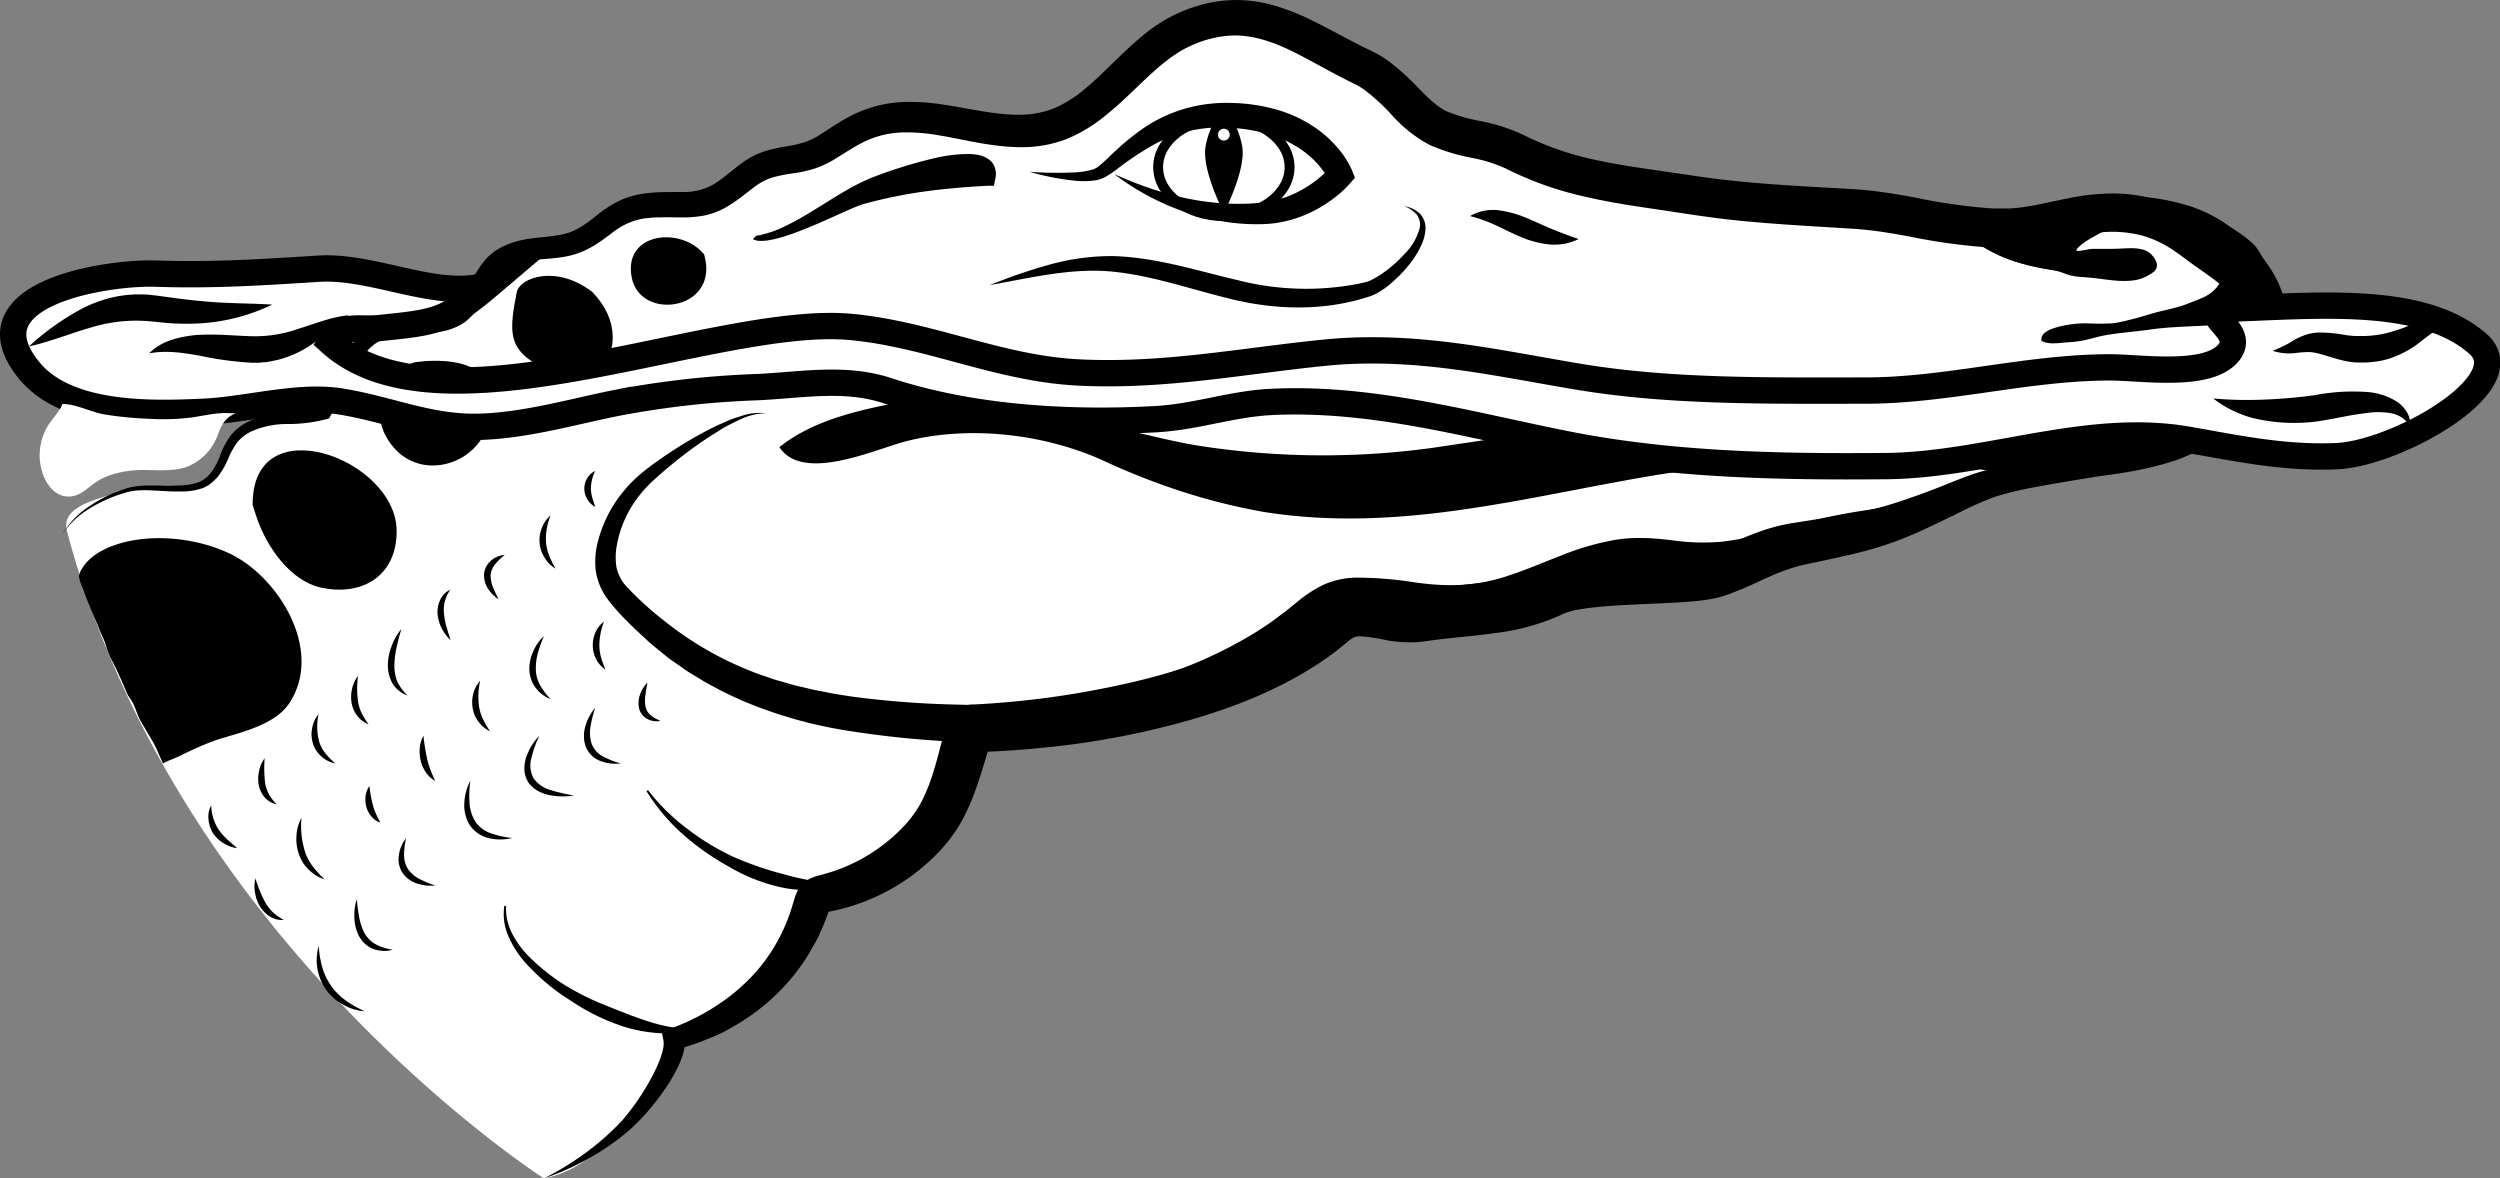 <svg xmlns="http://www.w3.org/2000/svg" viewBox="0 0 538.41 253.79"><rect x="0" y="0" width="538.41" height="253.79" fill="#808080" stroke="none"/><defs><style>.cls-1,.cls-3,.cls-4{fill:#fff;}.cls-2{fill:none;}.cls-3,.cls-4{stroke:#000;stroke-miterlimit:10;}.cls-3{stroke-width:2.13px;}.cls-4{stroke-width:5.67px;}</style></defs><title>Recurso 1</title><g id="Capa_2" data-name="Capa 2"><g id="Header"><g id="Capa_3" data-name="Capa 3"><path class="cls-1" d="M117.15,253.79c7.53-1.42,13.16-7,18-11.79,3.35-3.35,10.71-13.3,10-18.26,13.92-4.39,24.79-14,29.3-28,.76-2.34.77-2.86,3.12-3.38A41.2,41.2,0,0,0,187.2,189a27.13,27.13,0,0,0,7.3-5.11c5.73-5.88,5.82-4.79,9.8-13.62,3.55-7.87-.12-12.59,11.34-14.27,14-2,50.5-7.68,62.94-14.86,4.89-2.82,8.7-8.1,14.3-9.56,5.8-1.51,16.66-1.3,22.68-1.87,11.93-1.15,24.09-1.42,34.84-6.15,15.29-6.72,28-2.15,44-7.93,18.11-6.56,37.66-10.26,56.14-14.88,7-1.75,33.43-1.78,27-15.94l4-8.28c2.42-3.68,6.5-5.64,5.34-10.82-1-4.53-9.48-10-13.61-13.14-6.2-4.72-10.66-6.65-18.39-6.73S439.62,49,432,49.13c-11,.25-21.91-3.49-32.92-4.16-11.84-.71-23.67-1.23-35.42-3.07-13.2-2.06-25.53-3-37.51-9.22-5.31-2.75-12.82-2.8-17.47-5.6-5.51-3.32-8.65-9.48-15.22-12.59-13.07-6.19-23-15.19-38.65-8-10.65,4.9-17.29,18-28.88,21-14.05,3.63-28-7.21-42.22.8-6,3.37-6.71,5.15-13.78,6.22-7.67,1.17-8.29,3.16-13.64,6.94-5.84,4.15-10.42,2-17.57,3-6.95.91-9.23,5.69-14.85,7.79-5.14,1.93-10.86.49-15.76,3.53-4.58,2.85-5.18,9.37-9.55,12.26-4.94,3.26-13.73,1-18.66,4.57s-7.19,10.92-10,16.37c-5.41,1.79-10.86.29-16.17,3-6.13,3.07-4.51,8.47-9.22,11.88-3.79,2.75-12.32.46-16.85,1.74-5.48,1.54-14.72,3.15-13.26,8.7C37.79,203,117.15,253.79,117.15,253.79Z"/><path d="M13.33,115.26A18.25,18.25,0,0,1,19,109.19a30.08,30.08,0,0,1,7.52-3.76,12.52,12.52,0,0,1,2.06-.58,17.55,17.55,0,0,1,2.14-.25c1.41-.08,2.82-.06,4.21,0s2.77,0,4.12-.06a12.6,12.6,0,0,0,3.85-.74,6.77,6.77,0,0,0,2.82-2.37,16.27,16.27,0,0,0,1.77-3.54,16.73,16.73,0,0,1,2.06-3.91A10.7,10.7,0,0,1,53.09,91a21,21,0,0,1,8.48-2.16,31.94,31.94,0,0,0,7.89-1.24l-.8.69c1.23-2.52,2.28-5.23,3.54-7.91a27.61,27.61,0,0,1,5-7.72,14.47,14.47,0,0,1,1.86-1.6,11.05,11.05,0,0,1,2.26-1.23A20.06,20.06,0,0,1,86,68.66c3-.44,5.9-.52,8.44-1.12a8.75,8.75,0,0,0,3.23-1.38,9.37,9.37,0,0,0,2.3-2.7c1.38-2.2,2.4-5.11,4.75-7.73s6-3.82,9.06-4.28,5.92-.51,8.28-1.21,4.29-2.1,6.63-4a28.11,28.11,0,0,1,4-2.65,17,17,0,0,1,4.81-1.7,29.5,29.5,0,0,1,4.73-.5c1.54-.06,3,0,4.41-.06a12.88,12.88,0,0,0,7-1.6,30.24,30.24,0,0,0,3.17-2.3c1.1-.86,2.21-1.83,3.64-2.79A17.33,17.33,0,0,1,165,32.48a36.17,36.17,0,0,1,4.64-1,23.29,23.29,0,0,0,3.74-.89,14.39,14.39,0,0,0,3.25-1.6c1.12-.7,2.37-1.56,3.66-2.35.65-.41,1.29-.79,2-1.18s1.44-.79,2.2-1.11A26.8,26.8,0,0,1,194,22a44.84,44.84,0,0,1,9.35.56c5.95.9,11.47,2.3,16.61,2.14a19.53,19.53,0,0,0,7.19-1.44,25.72,25.72,0,0,0,6.42-4.05c4.16-3.4,8-7.85,12.83-11.79a37.91,37.91,0,0,1,3.93-2.79,31.36,31.36,0,0,1,4.4-2.23A30.79,30.79,0,0,1,264.34.07a29,29,0,0,1,9.9,1.07A49.31,49.31,0,0,1,283,4.62c2.72,1.34,5.27,2.75,7.79,4.06q1.89,1,3.75,1.89c.56.26,1.42.69,2.18,1.1s1.49.89,2.18,1.38a52.57,52.57,0,0,1,6.95,6.31c1,1,1.93,1.92,2.88,2.71a16.79,16.79,0,0,0,1.4,1.07l.71.46.65.35a37.51,37.51,0,0,0,7.43,2.14,38.65,38.65,0,0,1,9.23,3,64,64,0,0,0,15.39,5.33c5.41,1.2,11.08,1.94,16.84,2.78l4.33.64c1.39.21,2.79.41,4.2.59q4.22.53,8.48.9c5.69.5,11.43.82,17.21,1.15l4.35.25c1.49.08,3.07.23,4.57.4,3,.36,6,.88,8.84,1.4A124.3,124.3,0,0,0,429,44.89c.67,0,1.34,0,2,0h1l.93,0a36.1,36.1,0,0,0,3.88-.45c2.66-.44,5.44-1.1,8.39-1.69a48.58,48.58,0,0,1,9.44-1.08A33.26,33.26,0,0,1,464.37,43a31.92,31.92,0,0,1,8.86,4.47c1.29.89,2.53,1.86,3.6,2.65l3.53,2.6A50.38,50.38,0,0,1,487.5,59a18,18,0,0,1,1.69,2.19,11.11,11.11,0,0,1,1.45,3,10.76,10.76,0,0,1,.35,1.68,11.38,11.38,0,0,1,.11,1.68,10.48,10.48,0,0,1-.66,3.49,15.42,15.42,0,0,1-3.21,4.86,26.2,26.2,0,0,0-2.41,2.85A22.41,22.41,0,0,0,483.09,82c-.52,1.17-1,2.53-1.72,4.09a17.39,17.39,0,0,1-3,4.65,20.45,20.45,0,0,1-4.13,3.37,39.84,39.84,0,0,1-8.69,4.09,87.53,87.53,0,0,1-8.75,2.43c-.74.16-1.4.35-2.19.47l-2.33.38c-1.56.16-3.1.36-4.64.37a82,82,0,0,1-9.06-.35c-3-.28-5.85-.75-8.72-1.13a151.6,151.6,0,0,0-17.23-1.94c5.61-1.82,11.65-2.29,17.46-2.56l8.65-.34a77.08,77.08,0,0,0,8.31-.73c1.36-.19,2.68-.42,4-.67l4-1a80.39,80.39,0,0,0,8-2.3,32.2,32.2,0,0,0,7-3.35,12.88,12.88,0,0,0,2.58-2.12,9.67,9.67,0,0,0,1.64-2.63c.49-1.07,1-2.45,1.6-3.94a29.18,29.18,0,0,1,2.34-4.45,30.29,30.29,0,0,1,3.11-3.85,7.9,7.9,0,0,0,1.62-2.3,2.1,2.1,0,0,0,.14-.76,4.64,4.64,0,0,0,0-.48,3,3,0,0,0-.09-.45,7.12,7.12,0,0,0-1.42-2.1,43.82,43.82,0,0,0-6-5.13L472,56.75c-1.27-.93-2.31-1.74-3.41-2.49A24,24,0,0,0,462,50.92a25.37,25.37,0,0,0-7.39-1,39.34,39.34,0,0,0-7.79,1c-2.73.55-5.59,1.24-8.65,1.76a44.39,44.39,0,0,1-4.75.57l-1.23.06H431c-.79,0-1.58,0-2.35,0a130.3,130.3,0,0,1-17.78-2.44c-2.83-.51-5.6-1-8.33-1.29-1.38-.16-2.69-.27-4.09-.36l-4.33-.26c-5.79-.35-11.61-.7-17.47-1.24q-4.39-.39-8.8-1c-1.47-.2-2.94-.4-4.41-.63l-4.26-.65c-5.7-.85-11.55-1.63-17.44-3a72.43,72.43,0,0,1-17.35-6.1,31.36,31.36,0,0,0-7.28-2.31,42.88,42.88,0,0,1-9.19-2.8A29.73,29.73,0,0,1,300,25.05a44.77,44.77,0,0,0-5.82-5.45,16.93,16.93,0,0,0-1.47-1c-.52-.27-.94-.51-1.7-.87q-2-1-4-2.06c-2.6-1.39-5.1-2.81-7.57-4.06-4.94-2.54-9.79-4.26-14.64-3.93a23.2,23.2,0,0,0-7.23,1.7,23.94,23.94,0,0,0-3.37,1.65,31.81,31.81,0,0,0-3.17,2.21c-4.21,3.28-8,7.67-12.89,11.59a33.13,33.13,0,0,1-8.3,5.06,26.86,26.86,0,0,1-9.78,1.81c-6.5,0-12.31-1.65-17.78-2.54a39.18,39.18,0,0,0-8-.64,20.47,20.47,0,0,0-7.3,1.61c-.57.23-1.13.53-1.69.82s-1.19.66-1.77,1c-1.19.71-2.34,1.47-3.7,2.29a21.15,21.15,0,0,1-4.58,2.13,28.49,28.49,0,0,1-4.72,1,30.82,30.82,0,0,0-3.85.77,11.57,11.57,0,0,0-3.18,1.42c-1,.63-2.1,1.54-3.29,2.45a35.27,35.27,0,0,1-3.93,2.69,16.22,16.22,0,0,1-4.92,1.78,25.89,25.89,0,0,1-4.86.34c-1.52,0-2.93-.07-4.29,0-.68,0-1.34,0-2,.08s-1.33.11-1.9.22a14.92,14.92,0,0,0-6.68,3.2c-1.14.83-2.37,1.78-3.77,2.61a18,18,0,0,1-4.61,2c-3.25.85-6.28.78-8.93,1.13a15,15,0,0,0-3.65.87,10.35,10.35,0,0,0-1.56.79,6.81,6.81,0,0,0-1.27,1c-1.64,1.66-2.72,4.3-4.45,7A13.24,13.24,0,0,1,100,69.45a12.61,12.61,0,0,1-4.75,1.91c-3.14.62-6.07.58-8.81.9a16.56,16.56,0,0,0-3.82.82,7.29,7.29,0,0,0-1.58.79,12.17,12.17,0,0,0-1.46,1.18A24.49,24.49,0,0,0,75,81.73c-1.29,2.52-2.42,5.19-3.82,7.83l-.28.52-.53.17a32.62,32.62,0,0,1-8.6,1.07,18.81,18.81,0,0,0-7.65,1.6,8.52,8.52,0,0,0-2.94,2.26,15,15,0,0,0-1.94,3.39,18.1,18.1,0,0,1-2.12,3.82,9.09,9.09,0,0,1-1.6,1.62,6.53,6.53,0,0,1-2,1.16,14.08,14.08,0,0,1-4.34.68c-1.43,0-2.83,0-4.22-.12-2.78-.12-5.55-.43-8.14.44a30.2,30.2,0,0,0-7.53,3.34A18.24,18.24,0,0,0,13.33,115.26Z"/><path d="M477.47,84.79a9.75,9.75,0,0,1,1.32,4.77,7.36,7.36,0,0,1-2,4.73,14.71,14.71,0,0,1-4.11,3.09A31.64,31.64,0,0,1,468,99.32a70.23,70.23,0,0,1-9.73,2.33c-1.63.29-3.27.52-4.89.74s-3.16.46-4.79.73c-3.22.53-6.43,1.07-9.61,1.66a79.33,79.33,0,0,0-9.13,2.14,70.79,70.79,0,0,0-8.55,3.8c-3,1.43-5.95,2.89-9,4.24a74.43,74.43,0,0,1-9.71,3.45c-3.33.94-6.58,1.59-9.76,2.3l-4.71,1A37.9,37.9,0,0,0,384,123c-1.34.48-2.66,1.06-4.1,1.72s-3,1.4-4.62,2.07c-.82.34-1.65.67-2.48,1-.42.16-.84.3-1.26.44l-.63.22-.88.24a38.15,38.15,0,0,1-5.65.84c-3.47.29-6.75.4-10,.55s-6.45.3-9.53.57c-1.54.14-3,.31-4.45.55a16.88,16.88,0,0,0-3.47.88l.35-.16a48,48,0,0,1-15.49,4.45c-5,.71-9.84,1-14.16,1.64l-1,.14c-.39.05-.78.08-1.17.12a22.73,22.73,0,0,1-2.33.06,29.45,29.45,0,0,1-4.36-.42,39.31,39.31,0,0,0-6-.89,2.94,2.94,0,0,0-1.23.28,4,4,0,0,0-.65.38c-.12.08-.24.19-.37.29l-.68.56a61,61,0,0,1-6.33,4.67c-8.73,5.64-18.19,9.28-27.72,12a177.38,177.38,0,0,1-29,5.61c-4.88.54-9.77.92-14.68,1.1l-1.85,0H210a4.54,4.54,0,0,0,2.11-.69,3.8,3.8,0,0,0,.54-.39c.12-.1.25-.24.33-.31a3.06,3.06,0,0,0,.42-.57c0-.07,0-.08,0,0A8.75,8.75,0,0,0,213,161l-.49,1.57c-.67,2.23-1.38,4.66-2.24,7.07a48.75,48.75,0,0,1-3.21,7.3,34.14,34.14,0,0,1-5,6.67,44.09,44.09,0,0,1-20.32,12c-.64.17-1.27.32-1.91.47l-1.69.35c-.18,0-.24.06-.19,0a2.18,2.18,0,0,0,.59-.5c.21-.26.23-.39.19-.31a4.37,4.37,0,0,0-.21.54c-.18.51-.42,1.16-.65,1.76l-.72,1.81c-.58,1.18-1,2.39-1.72,3.51a44,44,0,0,1-4.25,6.52A45.47,45.47,0,0,1,159.73,220c-1.06.71-2.19,1.29-3.29,1.92s-2.26,1.14-3.44,1.59a53.73,53.73,0,0,1-7.1,2.46l1.61-2.53a9.35,9.35,0,0,1-.4,3.5,18.78,18.78,0,0,1-1.09,2.82,36.74,36.74,0,0,1-2.88,4.89,51.56,51.56,0,0,1-3.37,4.39,43.93,43.93,0,0,1-3.84,4,51.81,51.81,0,0,1-8.93,6.32,56,56,0,0,1-9.85,4.42,62.42,62.42,0,0,0,9.09-5.59,55.35,55.35,0,0,0,7.86-7,51.29,51.29,0,0,0,5.89-8.53,34.48,34.48,0,0,0,2.17-4.57,14.72,14.72,0,0,0,.65-2.24,5,5,0,0,0,.07-1.82l-.37-1.79,2-.74c8.56-3.18,16.2-8.57,21.13-15.85a37.09,37.09,0,0,0,3.18-5.71c.49-1,.81-2,1.23-3l.49-1.56c.17-.52.32-1,.5-1.63a10.45,10.45,0,0,1,.39-1.15,6.63,6.63,0,0,1,1.08-1.86,6,6,0,0,1,2-1.54,9.11,9.11,0,0,1,1.5-.56l1.8-.49c.52-.15,1-.3,1.55-.47a37.2,37.2,0,0,0,15.86-10.35,24.63,24.63,0,0,0,3.37-4.93,38.79,38.79,0,0,0,2.35-5.9c.67-2.11,1.23-4.3,1.85-6.67l.52-1.86a19.53,19.53,0,0,1,.82-2.29,7.24,7.24,0,0,1,.42-.84,6.57,6.57,0,0,1,.94-1.29,5.7,5.7,0,0,1,3.74-1.83l.62,0,1.74-.1c4.63-.28,9.27-.73,13.88-1.34s9.2-1.4,13.74-2.34,9-2,13.43-3.37c8.78-2.65,17.33-6.06,24.66-10.84a50.49,50.49,0,0,0,5.18-3.86l.71-.58c.33-.28.66-.55,1-.82a15,15,0,0,1,2.42-1.44,14.09,14.09,0,0,1,5.7-1.36,22.28,22.28,0,0,1,4.74.43c1.33.24,2.45.48,3.45.65a19.49,19.49,0,0,0,2.77.29,10.36,10.36,0,0,0,1.25,0c.21,0,.42,0,.62-.06l.76-.1c5.14-.73,9.86-.91,14.34-1.49a38.31,38.31,0,0,0,12-3.11l.25-.13.1,0a26.12,26.12,0,0,1,6-1.53c1.82-.28,3.56-.44,5.27-.58,3.42-.25,6.74-.35,10-.45s6.51-.17,9.55-.39a30.4,30.4,0,0,0,4-.49l.3-.08.54-.16,1.07-.32c.7-.23,1.41-.47,2.11-.72,1.41-.51,2.83-1.1,4.39-1.73s3.26-1.3,5-1.83a40.9,40.9,0,0,1,5.32-1.24l4.9-.77c3.23-.5,6.42-1,9.44-1.55a69.79,69.79,0,0,0,8.95-2.41c3-1,6-2.09,9-3.29,1.51-.6,3-1.22,4.62-1.82a42.5,42.5,0,0,1,5-1.6,66.73,66.73,0,0,1,10.08-1.49c3.3-.29,6.56-.53,9.83-.75,1.61-.11,3.31-.23,4.93-.3l4.84-.27A66.66,66.66,0,0,0,467.4,97a29.93,29.93,0,0,0,4.53-1.34,13.68,13.68,0,0,0,4-2.3,6.44,6.44,0,0,0,2.2-3.9A9.77,9.77,0,0,0,477.47,84.79Z"/><path d="M165,89a12.74,12.74,0,0,0-5.52,1.32c-.89.35-1.72.83-2.58,1.25s-1.66.92-2.47,1.45a85.6,85.6,0,0,0-9.31,6.65c-1.48,1.19-2.93,2.44-4.31,3.71a26.47,26.47,0,0,0-3.67,4.06,24,24,0,0,0-4.25,9.76,13.76,13.76,0,0,0-.13,4.93,8.79,8.79,0,0,0,2.07,4.07,68.06,68.06,0,0,0,8.13,7.43,72.36,72.36,0,0,0,19.14,11.05c.84.37,1.73.64,2.6.94s1.74.62,2.63.89c1.79.47,3.54,1.07,5.36,1.44l2.72.64,2.74.53c1.82.39,3.68.63,5.53.93a206.13,206.13,0,0,0,22.62,1.7l2.86.07,2.78,0c1.85.05,3.71-.1,5.57-.13,3.71-.23,7.42-.56,11.11-1.12a122,122,0,0,0,21.72-5.11,96,96,0,0,0,20-9.23c1.51-1,3.08-1.94,4.5-3.06.73-.55,1.45-1.06,2.18-1.64l2.23-1.8A27.85,27.85,0,0,1,284.9,126a17.8,17.8,0,0,1,7.18-1.6,80.73,80.73,0,0,1,12.15.95A56.79,56.79,0,0,0,315,126a41,41,0,0,0,10.34-2.19c3.47-1.15,6.95-2.65,10.64-4.08a58,58,0,0,1,11.7-3.43,31.63,31.63,0,0,1,6.33-.42c2.06,0,4,.26,6,.46a46.73,46.73,0,0,0,11,.31,86.53,86.53,0,0,0,11-2.19c1.85-.46,3.69-1,5.54-1.47l2.77-.79c.95-.25,1.93-.55,2.89-.74,3.86-.86,7.68-1.45,11.5-2s7.6-1.18,11.33-2a33.23,33.23,0,0,0,10.72-4c-3,2.47-6.71,3.94-10.38,5.19s-7.46,2.16-11.21,3.09-7.51,1.79-11.1,2.89c-.92.26-1.76.59-2.65.89l-2.73,1c-1.82.67-3.65,1.32-5.51,1.93a86.58,86.58,0,0,1-11.47,3,30.25,30.25,0,0,1-3.09.43c-1,.1-2.07.13-3.09.14-2,0-4-.07-5.93-.15-3.85-.16-7.45-.32-10.75.43a52.68,52.68,0,0,0-10.31,3.54c-3.44,1.5-7,3.21-10.76,4.66a47.51,47.51,0,0,1-12.15,2.9c-8.56.73-16.42-1.37-23.16-1a10.41,10.41,0,0,0-4,.93,21.36,21.36,0,0,0-3.88,2.79L282.31,138c-.77.63-1.61,1.24-2.42,1.87-1.6,1.28-3.32,2.35-5,3.5a102.93,102.93,0,0,1-21.81,10.18,128.48,128.48,0,0,1-23.27,5.36c-3.94.54-7.92.84-11.9,1-2,0-4,.14-6,.06l-3-.07-2.92-.15a210,210,0,0,1-23.42-2.38,95.64,95.64,0,0,1-23-6.6c-1.83-.84-3.67-1.65-5.42-2.64-.88-.48-1.79-.91-2.64-1.45L149,145.16c-.87-.51-1.68-1.09-2.5-1.67L144,141.75l-2.33-1.9c-.77-.64-1.57-1.24-2.28-1.94-1.45-1.37-3-2.71-4.3-4.1a42.32,42.32,0,0,1-4.1-4.6,13.68,13.68,0,0,1-2.69-6.32,17.33,17.33,0,0,1,.54-6.54,27.82,27.82,0,0,1,5.73-10.89,29,29,0,0,1,4.4-4.2c1.55-1.23,3.14-2.36,4.77-3.44a87.65,87.65,0,0,1,10.09-5.89c.87-.44,1.79-.8,2.67-1.2s1.81-.73,2.76-1A12.15,12.15,0,0,1,165,89Z"/><path class="cls-2" d="M462.23,49.36c4.86-.93,13.34,3.84,10.82,9.41-1.44,3.18-9.86,4.35-13,5.49C451,67.62,440.17,69.18,432,73.49c4.24.39,7.73-1.52,11.8-2.16,4.44-.7,9.39,0,14.05-.67,7.85-1.14,20-5.73,27.8-1.73-2.55-13.09-13.9-21.7-26.23-23.42-5.24-.74-12.93-2.66-18.49-.59s-8.29,6.78-14.63,8c6.63-.15,12.9-1.06,19.57-1.59-1,0-3.9-.72-5.54-.69,5.2-6.5,13.83-3.1,21.18-1.28"/><path d="M421.22,49.23c1.93.57,4.28.36,6.24.66A30.28,30.28,0,0,0,442.18,48c2-.74,4.14-1.77,6.15-2.62a40.78,40.78,0,0,1,8-2.54A22,22,0,0,1,464,43a34.28,34.28,0,0,1,15.42,5.65A43.47,43.47,0,0,1,485.26,53a18.39,18.39,0,0,1,1.83,2.71,30.62,30.62,0,0,1,3.2,5.24c.65,1.49,1.93,4.35,1.35,5.94-.43,1.16-1.36,1.42-2.43,1.74-2.7.81-5.65.21-8.47.61-5.83.82-12,.5-17.8,1.36-3.91.57-8.16.71-11.89,1.7a25,25,0,0,1-5.52,1c-1.63.06-3.94.57-5.43-.16-.14-2,5.65-2.73,7.12-2.87,3-.28,6.06.3,9-.3s5.26-1.3,7.94-2.1a74.44,74.44,0,0,0,7.17-2c2.41-1,5.11-1.76,6.63-4,1.18-1.73,3.23-3.13,2.25-5.42-.8-1.88-3.6-3.16-5.42-3.88-5-2-9.8-3.45-15.4-3.45-2.4,0-5.16-.41-7.21.79-1.28.75-5.67,2.93-5.27,4.37,1.25.26,2.77-.39,4.1-.38h4.38c2.11,0,4.88-.51,6.86.41a4,4,0,0,1,2.08,2.82c0,1.19-1.31,1.7-2.2,2.19-3.23,1.77-8.27.62-11.82.3a33,33,0,0,1-4.22-.44c-1.15-.27-2.25-.84-3.44-1a58.84,58.84,0,0,1-8.2-1.75,31.12,31.12,0,0,1-7.39-3.3c-1.91-1.22-3.15-3.88-5.81-3.59"/><path d="M421.22,49.23a19.28,19.28,0,0,0,4.22.46c1.43,0,2.83.31,4.24.36a28.74,28.74,0,0,0,8.41-.93c5.55-1.25,10.35-4.56,15.93-6a21.27,21.27,0,0,1,4.22-.81,23.74,23.74,0,0,1,4.3.19,47.13,47.13,0,0,1,8.38,1.68,30.73,30.73,0,0,1,7.79,3.58c2.31,1.66,4.81,3,6.88,5.12a9.11,9.11,0,0,1,1.24,1.81c.34.61.76,1.15,1.17,1.75a29,29,0,0,1,2.27,3.65,26.89,26.89,0,0,1,1.59,4,6.39,6.39,0,0,1,.26,2.24,2.65,2.65,0,0,1-1.24,2,8.28,8.28,0,0,1-2.1.75,12.45,12.45,0,0,1-2.17.3c-1.45.09-2.87,0-4.27.07s-2.78.34-4.21.44-2.84.22-4.26.29c-2.84.14-5.68.23-8.48.51-1.4.13-2.79.37-4.22.53l-4.23.48c-1.41.16-2.8.35-4.17.63s-2.72.71-4.15,1c-.71.13-1.43.25-2.15.31s-1.42.08-2.12.16a19.29,19.29,0,0,1-2.17.14,5.36,5.36,0,0,1-2.29-.42l-.25-.12,0-.28a1.83,1.83,0,0,1,.8-1.51,5.75,5.75,0,0,1,1.27-.71,16.34,16.34,0,0,1,2.6-.75,23.24,23.24,0,0,1,5.32-.51,50.06,50.06,0,0,0,5.2,0,18.79,18.79,0,0,0,2.52-.45c.85-.19,1.69-.4,2.54-.63,1.69-.44,3.33-1,5.05-1.43s3.43-.78,5.06-1.31c.81-.25,1.61-.6,2.43-.91s1.62-.64,2.37-1a8.51,8.51,0,0,0,2.05-1.42,6,6,0,0,0,.79-.94c.27-.38.56-.72.84-1.06a7.91,7.91,0,0,0,1.4-2,2.51,2.51,0,0,0-.21-2.18,8.93,8.93,0,0,0-4-2.92,52.49,52.49,0,0,0-9.89-3.24,33.1,33.1,0,0,0-5.15-.64L458,49.42c-.88,0-1.74-.07-2.6,0a7.41,7.41,0,0,0-2.45.47,7.13,7.13,0,0,0-1.13.58l-1.14.63a20.26,20.26,0,0,0-2.18,1.4,7.47,7.47,0,0,0-.94.82,1.19,1.19,0,0,0-.39.88l-.25-.23c1.22.23,2.56-.36,4-.38h4.11c1.36,0,2.72-.15,4.12-.13a9.45,9.45,0,0,1,2.1.23,5.31,5.31,0,0,1,1,.34,3.57,3.57,0,0,1,.92.63,4.73,4.73,0,0,1,1.24,1.79,1.84,1.84,0,0,1-.63,2.13A9.73,9.73,0,0,1,462,59.64a7.71,7.71,0,0,1-2,.66c-2.79.5-5.56,0-8.26-.32-1.36-.19-2.71-.25-4.09-.38a11.18,11.18,0,0,1-2.05-.37c-.67-.21-1.31-.47-1.95-.68a12.89,12.89,0,0,0-2-.42l-2-.36c-1.35-.26-2.69-.56-4-.93A33.86,33.86,0,0,1,428,53.72a10.24,10.24,0,0,1-1.71-1.15c-.52-.45-1-1-1.47-1.43a6.75,6.75,0,0,0-1.62-1.25,3.49,3.49,0,0,0-2-.4,3.52,3.52,0,0,1,2,.37,6.88,6.88,0,0,1,1.64,1.24c.5.47,1,1,1.5,1.41a9.88,9.88,0,0,0,1.71,1.12,33,33,0,0,0,7.61,3c1.32.35,2.66.63,4,.87l2,.34a12.14,12.14,0,0,1,2,.4c.67.2,1.3.46,1.95.64a10.1,10.1,0,0,0,2,.34c1.35.1,2.74.15,4.1.33,2.72.29,5.47.74,8.11.25a7.55,7.55,0,0,0,1.88-.62,9.18,9.18,0,0,0,1.71-1,1.31,1.31,0,0,0,.46-1.54,4.08,4.08,0,0,0-1.1-1.55,3,3,0,0,0-.77-.53,5,5,0,0,0-.92-.31,8.7,8.7,0,0,0-2-.2c-1.34,0-2.71.16-4.11.15H451c-1.28,0-2.6.64-4.14.39l-.2,0,0-.19a1.75,1.75,0,0,1,.53-1.48,8,8,0,0,1,1-.91,19,19,0,0,1,2.24-1.45l1.14-.65a8.55,8.55,0,0,1,1.21-.62,8.23,8.23,0,0,1,2.67-.53c.89-.05,1.78,0,2.65,0l2.63.05a33.4,33.4,0,0,1,5.27.63A52.93,52.93,0,0,1,476,52.64a15.56,15.56,0,0,1,2.37,1.28,6.34,6.34,0,0,1,2,1.95,4,4,0,0,1,.47,1.4,3.1,3.1,0,0,1-.19,1.48A8.51,8.51,0,0,1,479.1,61c-.28.34-.55.67-.78,1a7,7,0,0,1-.9,1.06,9.1,9.1,0,0,1-2.24,1.58c-.81.41-1.63.75-2.45,1.07s-1.61.67-2.48.94c-1.7.56-3.43.9-5.1,1.35s-3.35,1-5,1.46c-.85.23-1.71.45-2.57.64a18.4,18.4,0,0,1-2.64.49,49.45,49.45,0,0,1-5.3,0,23.18,23.18,0,0,0-5.11.49,14.89,14.89,0,0,0-2.44.69c-.73.29-1.52.81-1.47,1.24l-.27-.4a8.32,8.32,0,0,0,3.95.21c.71-.08,1.46-.09,2.12-.15a20.41,20.41,0,0,0,2.06-.29c1.37-.25,2.72-.68,4.15-1s2.83-.46,4.25-.62l4.23-.46c1.39-.15,2.81-.39,4.23-.51,2.85-.28,5.7-.35,8.53-.48,1.41-.06,2.82-.14,4.23-.26s2.79-.38,4.25-.43,2.87,0,4.26,0a12.51,12.51,0,0,0,2-.27,8.09,8.09,0,0,0,1.89-.66,1.89,1.89,0,0,0,.91-1.48,5.87,5.87,0,0,0-.23-2,26.46,26.46,0,0,0-1.52-3.9,28.28,28.28,0,0,0-2.21-3.58c-.39-.58-.83-1.16-1.18-1.8a8.73,8.73,0,0,0-1.15-1.7c-1.93-2-4.46-3.4-6.74-5.05a30.48,30.48,0,0,0-7.63-3.55,46.44,46.44,0,0,0-8.28-1.7,22.74,22.74,0,0,0-4.2-.2,21.86,21.86,0,0,0-4.13.75c-5.51,1.31-10.38,4.56-16,5.76a28.73,28.73,0,0,1-8.47.81c-1.42-.06-2.81-.38-4.23-.42A18.74,18.74,0,0,1,421.22,49.23Z"/><path d="M475.22,86.92c3.29-15.46-24.24-3.56-29.39-1.3-11.24,4.93-22.7,9.64-37,7.36-12.78-2-25.49-6.87-38.68-8.19-9.73-1-20.44,4.51-30,6.44-10.52,2.14-21.15,3.66-31.77,5.24A173.38,173.38,0,0,1,259,96.12c-6.71-1-13.39-2.93-20.14-4.29-14.06-2.84-25.87-8.71-40.63-6-10.14,1.84-22.09,3.81-30.37,10.47,5.08,7.79,20.86.33,27.47-1.32,13.4-3.36,29.19-1.58,41.81,4a150,150,0,0,0,18.35,7.18,130.27,130.27,0,0,0,17.08,4.16c28.8,4.45,55.59-3.2,83.25-7.87a227.76,227.76,0,0,1,38.26-3.11c6.23,0,12.38-.71,18.77-.71,4.68,0,9,1.48,13.56,2.42,4,.83,8.15.55,12.24.82,8.2.55,17.77,1.25,25.2-3,4.27-2.45,11.51-9.33,12.05-14"/><path class="cls-3" d="M277.73,36c0,5.82-6.33,10.54-14.15,10.54S249.42,41.86,249.42,36s6.34-10.54,14.16-10.54S277.73,30.21,277.73,36Z"/><path d="M263.6,23.12a18.23,18.23,0,0,1,3.92,8.4c.89,5.08-3.92,14.27-3.92,14.27h-.05s-4.8-9.19-3.91-14.27a18.16,18.16,0,0,1,3.91-8.4"/><path class="cls-1" d="M264.84,29a1.27,1.27,0,1,1-1.26-1.27A1.27,1.27,0,0,1,264.84,29Z"/><path d="M221.73,37a81.45,81.45,0,0,0,9.36.14,16.87,16.87,0,0,0,4.34-.66,3.72,3.72,0,0,0,.8-.39c.25-.18.51-.37.79-.61.54-.46,1.1-1,1.66-1.5a56.66,56.66,0,0,1,7.39-6.25,32.11,32.11,0,0,1,9.07-4.32,32.73,32.73,0,0,1,10.05-1.24,38,38,0,0,1,10,1.51,28.67,28.67,0,0,1,9.24,4.67A24.92,24.92,0,0,1,288.22,32a20.38,20.38,0,0,1,1.59,2.16c.24.38.48.77.7,1.18l.33.62c.12.25.2.4.35.77l.62,1.54-1.06,1.21a19,19,0,0,1-1.36,1.42c-.45.42-.9.82-1.37,1.2a30.21,30.21,0,0,1-2.94,2.1,26.86,26.86,0,0,1-6.57,3,24.76,24.76,0,0,1-7.1,1.08,43.59,43.59,0,0,1-6.86-.41,51.56,51.56,0,0,1-13-3.63A54.77,54.77,0,0,1,240,37.52c2,.88,4,1.72,6.08,2.47s4.12,1.39,6.2,1.95,4.18,1,6.28,1.32a56.1,56.1,0,0,0,6.31.6,45.16,45.16,0,0,0,6.27-.17A22.4,22.4,0,0,0,277,42.43a24.23,24.23,0,0,0,5.23-2.7,22.81,22.81,0,0,0,2.34-1.81c.37-.32.73-.65,1.07-1s.7-.73.9-1l-.43,2.76-.16-.3-.22-.41c-.16-.27-.34-.55-.52-.83-.38-.54-.79-1.08-1.23-1.59a19.87,19.87,0,0,0-3-2.8A24.3,24.3,0,0,0,273.51,29,34.48,34.48,0,0,0,265,27.54a29.45,29.45,0,0,0-16.71,3.72,66.07,66.07,0,0,0-7.6,5.07c-.65.47-1.3,1-2,1.4a9.62,9.62,0,0,1-1.2.64,6.55,6.55,0,0,1-1.39.44,18.35,18.35,0,0,1-5,.06A54.71,54.71,0,0,1,221.73,37Z"/><path d="M302.44,44.4a6.66,6.66,0,0,1,3.14,1.41A4.41,4.41,0,0,1,307,49.19a9.12,9.12,0,0,1-.86,3.52,19.14,19.14,0,0,1-1.76,3.09A28.78,28.78,0,0,1,299.6,61a17.64,17.64,0,0,1-3,2.12c-.27.16-.59.3-.89.44a8.58,8.58,0,0,1-.94.34c-.56.17-1.11.36-1.67.51-9,2.55-18.67,2.23-27.61.08s-17.32-5.16-26-6S222,59.82,213.16,61.41A115.79,115.79,0,0,1,226,57a50.1,50.1,0,0,1,13.7-1.85c9.39.27,18.17,3.18,26.76,5.16a59.31,59.31,0,0,0,25.86.85c.53-.1,1.06-.24,1.59-.36.29-.06.46-.12.66-.17s.42-.16.64-.27a18.41,18.41,0,0,0,2.66-1.58,28,28,0,0,0,4.81-4.3,12,12,0,0,0,3.08-5.42,3.54,3.54,0,0,0-.66-2.85A6.78,6.78,0,0,0,302.44,44.4Z"/><path d="M316.61,46.53A9.81,9.81,0,0,1,323,45.32a23.61,23.61,0,0,1,6.06,1.75c1.84.77,3.53,1.58,5.28,2.3s3.54,1.37,5.62,2.12a11.67,11.67,0,0,1-6.38,1.14A20.8,20.8,0,0,1,327.46,51c-1.89-.79-3.58-1.68-5.28-2.46A32.27,32.27,0,0,0,316.61,46.53Z"/><path d="M47,159.23c5-1.55,12.4-3.14,15.45-8,7.2-11.4-2.53-26.75-12.46-31.75-7.19-3.62-17.19-4.74-24.88-2.22-2.76.9-5.72,2.46-7.31,5a4.42,4.42,0,0,0-.81,1.83,10.29,10.29,0,0,0,.94,2.82c1,3,2.34,5.81,3.51,8.73.39,1,.92,2,1.26,3a18.37,18.37,0,0,0,1.09,3C25,143.9,26,146.15,27,148.49a8.3,8.3,0,0,0,.93,1.83c1.14,1.46,1.46,3.38,2.39,5L33,159.89c.82,1.46,1.39,3.05,2.11,4.54,1.17-.68,2.54-1.11,3.78-1.7A63.51,63.51,0,0,1,47,159.23Z"/><path d="M55.17,111.11c2.15,6.63,7.35,14,14,15.45,9,1.93,16.37-2.69,16.25-12.34-.18-15.47-31.3-26.87-31-5.42"/><path d="M127.6,62.91c-7.75-6-15.68-3.16-16.32.06-1.57,7.88-1.62,11.34,2.83,14.56,4.77,3.45,11.29,6.83,15.61,1.63,2.79-3.36,3.86-10-2.12-16.25"/><path d="M103.68,81.14c-1.9-3.54-9.41-3.79-13.91-3.18-5.26.71-9.93,9.42-6.92,15.47,7.21,14.49,29.16,3.8,20.83-12.29"/><path d="M151.65,54.81c-4.92-6.13-17.55-4.79-15.59,5,1.86,9.28,18.06,7.08,15.85-3.9"/><path d="M162.85,50.78c7.89-.53,17.76-8.8,25.47-11.53,3.66-1.3,27-9.58,24.57-.62A109.17,109.17,0,0,0,185.53,43c-4.26,1.3-19.56,10.52-23.39,8.5"/><path d="M162.85,50.78a22.66,22.66,0,0,0,6.58-2.24c2.08-1,4.09-2.2,6.08-3.43,4-2.41,7.86-5.11,12.43-6.92A101.26,101.26,0,0,1,201.52,34a31.68,31.68,0,0,1,7.31-.83,11.92,11.92,0,0,1,2,.23,5.51,5.51,0,0,1,2.13.94,3.79,3.79,0,0,1,.95,1,3.87,3.87,0,0,1,.49,1.31,4.52,4.52,0,0,1,.06,1.26,9.9,9.9,0,0,1-.21,1.11l-.19,1L213,40q-6.57.3-13.07,1.13a104,104,0,0,0-12.84,2.51,18.91,18.91,0,0,0-3,1c-1,.42-2,.86-3,1.31-2,.89-4,1.82-6.08,2.68s-4.11,1.69-6.25,2.33a22.77,22.77,0,0,1-3.26.79,9.49,9.49,0,0,1-1.68.11,3.34,3.34,0,0,1-1.62-.38,3.27,3.27,0,0,0,1.61.17,8.7,8.7,0,0,0,1.6-.31,24.71,24.71,0,0,0,3.09-1.1c2-.85,4-1.82,5.94-2.84l5.86-3.09c1-.52,2-1,3-1.51.51-.24,1-.47,1.59-.69s1.08-.35,1.63-.54a88.39,88.39,0,0,1,13.06-3,132.67,132.67,0,0,1,13.31-1.32l-1.29,1c0-.2.09-.42.11-.62a2.39,2.39,0,0,0,0-.48.77.77,0,0,0-.36-.59,4.8,4.8,0,0,0-2.55-.64,29.44,29.44,0,0,0-6.63.72,112.14,112.14,0,0,0-13.39,3.67,46.08,46.08,0,0,0-6.27,2.77c-2.07,1.05-4.13,2.18-6.22,3.26a64.7,64.7,0,0,1-6.45,2.94A20.83,20.83,0,0,1,162.85,50.78Z"/><path d="M139.56,170.17a44.09,44.09,0,0,0,8.45,8.32,52.71,52.71,0,0,0,10.08,6.11,72.57,72.57,0,0,0,11,3.76,57.77,57.77,0,0,0,11.59,2l0,.28a25.05,25.05,0,0,1-12.26.5,38.33,38.33,0,0,1-11.44-4.49,54.91,54.91,0,0,1-9.95-7,42.48,42.48,0,0,1-7.79-9.25Z"/><path d="M109,195.14a11.5,11.5,0,0,0,1.34,6,20.22,20.22,0,0,0,3.71,5,43.9,43.9,0,0,0,10,7.41,53.36,53.36,0,0,0,5.67,2.68q2.88,1.18,5.79,2.3c3.89,1.45,7.82,2.81,12.07,3l0,.28a16.33,16.33,0,0,1-6.56.62,33.54,33.54,0,0,1-6.46-1.25,46.17,46.17,0,0,1-11.72-5.72,45.46,45.46,0,0,1-9.94-8.41,21.17,21.17,0,0,1-3.46-5.56,11.68,11.68,0,0,1-.82-6.41Z"/><path d="M128.18,152.46a26.59,26.59,0,0,0-1,4,7.77,7.77,0,0,0,.26,3.77,5.17,5.17,0,0,0,2.42,2.69,18.77,18.77,0,0,0,3.81,1.49,8.8,8.8,0,0,1-4.29-.5,5.44,5.44,0,0,1-3.26-3.18,7.21,7.21,0,0,1,0-4.5A10.24,10.24,0,0,1,128.18,152.46Z"/><path d="M116.17,158.45a23,23,0,0,0-1.71,4.73,5.9,5.9,0,0,0,.46,4.45,6.81,6.81,0,0,0,3.75,2.55,40,40,0,0,0,4.94,1.15,15.33,15.33,0,0,1-5.23-.08,9.18,9.18,0,0,1-2.56-.93,6,6,0,0,1-2.11-1.95,5.5,5.5,0,0,1-.78-2.77,7.84,7.84,0,0,1,.47-2.71A12,12,0,0,1,116.17,158.45Z"/><path d="M101.29,168.14a24.59,24.59,0,0,0-.18,4.67,8.55,8.55,0,0,0,1.27,4.14,6.67,6.67,0,0,0,3.38,2.53,21.25,21.25,0,0,0,4.55,1,10.63,10.63,0,0,1-4.86.06,6.84,6.84,0,0,1-4.25-2.8,8.14,8.14,0,0,1-1.19-4.92A11.38,11.38,0,0,1,101.29,168.14Z"/><path d="M87.47,180.51a16.24,16.24,0,0,0-.45,3.58,5.73,5.73,0,0,0,.86,3.1,6.91,6.91,0,0,0,2.48,2.13c.52.26,1.07.49,1.62.74s1.15.4,1.74.66c-.62.05-1.26,0-1.9,0a14.14,14.14,0,0,1-1.89-.4A6.24,6.24,0,0,1,86.69,188a5.53,5.53,0,0,1-.76-4A7.28,7.28,0,0,1,87.47,180.51Z"/><path d="M76.85,193.65a35.78,35.78,0,0,0,.5,3.85A12.28,12.28,0,0,0,78.52,201,6.16,6.16,0,0,0,81,203.41a11.69,11.69,0,0,0,3.6,1.13,6.8,6.8,0,0,1-4.06-.12l-.51-.18-.46-.28a4.27,4.27,0,0,1-.88-.63,7,7,0,0,1-.75-.79c-.21-.3-.42-.59-.61-.9a9,9,0,0,1-1-4A10.25,10.25,0,0,1,76.85,193.65Z"/><path d="M68.65,203.74a21.18,21.18,0,0,0,.76,4.58,13.2,13.2,0,0,0,1.92,4,6.38,6.38,0,0,0,.67.88,7.2,7.2,0,0,0,.75.81l.81.78.9.68.45.34c.16.11.33.19.49.3l1,.6c.67.38,1.39.68,2.09,1.1a17.87,17.87,0,0,1-2.36-.46,11.68,11.68,0,0,1-2.25-1,10.46,10.46,0,0,1-3.7-3.27,11,11,0,0,1-1.52-9.41Z"/><path d="M55,189.16a29.72,29.72,0,0,0,2.15,5.24,10.47,10.47,0,0,0,1.65,2.1,11.78,11.78,0,0,0,2.32,1.63,5,5,0,0,1-3-.75,6.73,6.73,0,0,1-2.2-2.27,8.6,8.6,0,0,1-1-2.92A7.36,7.36,0,0,1,55,189.16Z"/><path d="M64.93,176.11a18.58,18.58,0,0,0,.77,7.35,10.7,10.7,0,0,0,1.68,3.16,20.61,20.61,0,0,0,2.56,2.78,8.54,8.54,0,0,1-3.39-2.05,9,9,0,0,1-1.31-1.57,10.55,10.55,0,0,1-.88-1.86,10,10,0,0,1-.51-4A9.25,9.25,0,0,1,64.93,176.11Z"/><path d="M79.56,169.29a28.26,28.26,0,0,0,.74,4.09,11.44,11.44,0,0,0,.66,1.86c.25.63.61,1.22.94,1.93A4.3,4.3,0,0,1,80,175.84a5.1,5.1,0,0,1-1.1-2.08,5.87,5.87,0,0,1-.16-2.32A4.64,4.64,0,0,1,79.56,169.29Z"/><path d="M91.19,158.45a46.94,46.94,0,0,0,.8,5,17.37,17.37,0,0,0,.71,2.33c.27.79.66,1.52,1,2.37a5.62,5.62,0,0,1-2-1.85,7.3,7.3,0,0,1-1.11-2.52,8.37,8.37,0,0,1-.18-2.73A6.52,6.52,0,0,1,91.19,158.45Z"/><path d="M103.42,146.61a15.06,15.06,0,0,0-.22,5.72,9.7,9.7,0,0,0,.86,2.62,24.6,24.6,0,0,0,1.48,2.56,6.6,6.6,0,0,1-2.42-2,6.52,6.52,0,0,1-1.31-2.95,7.39,7.39,0,0,1,.13-3.21A6.45,6.45,0,0,1,103.42,146.61Z"/><path d="M117.15,137a28.69,28.69,0,0,0-1.3,3.62,12,12,0,0,0-.45,3.59,7.27,7.27,0,0,0,.93,3.38,14.92,14.92,0,0,0,2.27,3,7.43,7.43,0,0,1-3.2-2.42,6.62,6.62,0,0,1-1-1.84c-.1-.34-.19-.69-.28-1s-.08-.7-.12-1.05a9,9,0,0,1,.84-4A9.43,9.43,0,0,1,117.15,137Z"/><path d="M130.08,133.86a14.71,14.71,0,0,0-1,5.23,9.63,9.63,0,0,0,.38,2.53c.22.86.59,1.67.93,2.6a6,6,0,0,1-1.95-2.18,6.18,6.18,0,0,1-.77-2.92,6.61,6.61,0,0,1,.6-3A5.83,5.83,0,0,1,130.08,133.86Z"/><path d="M57,163.29a26.07,26.07,0,0,0,.11,5.41,8.29,8.29,0,0,0,.82,2.38,10.56,10.56,0,0,0,1.65,2.15A4.72,4.72,0,0,1,57,171.72,5.79,5.79,0,0,1,55.71,169a7.51,7.51,0,0,1,.1-3A6.9,6.9,0,0,1,57,163.29Z"/><path d="M68.61,153.79a12.56,12.56,0,0,0,.12,5.9,7.51,7.51,0,0,0,1.31,2.5,12.77,12.77,0,0,0,1,1.13c.35.37.75.69,1.12,1.11a8.75,8.75,0,0,1-1.53-.55,6.3,6.3,0,0,1-1.37-.94,6,6,0,0,1-1.87-2.83,6.77,6.77,0,0,1-.15-3.37A6.61,6.61,0,0,1,68.61,153.79Z"/><path d="M77.11,145.55a20.15,20.15,0,0,0,0,5.53,9,9,0,0,0,.78,2.5,16.6,16.6,0,0,0,1.48,2.4,5.6,5.6,0,0,1-2.42-1.81,6.23,6.23,0,0,1-1.24-2.86,7.67,7.67,0,0,1,.14-3.06A6.73,6.73,0,0,1,77.11,145.55Z"/><path d="M86.45,135.45c-.39,1.31-.75,2.58-1,3.85a18.45,18.45,0,0,0-.51,3.79,9.6,9.6,0,0,0,.58,3.61,10.26,10.26,0,0,0,2.26,3.1,6.34,6.34,0,0,1-3.24-2.59,7.91,7.91,0,0,1-1-4.15,11.51,11.51,0,0,1,.87-4.09A12.19,12.19,0,0,1,86.45,135.45Z"/><path d="M97,127a7.33,7.33,0,0,0-1.37,5.25,17,17,0,0,0,.52,2.75c.16.45.28.92.42,1.4a12.44,12.44,0,0,1,.43,1.46,12.43,12.43,0,0,1-1-1.14c-.3-.42-.57-.86-.83-1.31a8.27,8.27,0,0,1-.91-3,6,6,0,0,1,.53-3.19A4.33,4.33,0,0,1,97,127Z"/><path d="M108.73,119.49a12.4,12.4,0,0,0-2.07,2,4.38,4.38,0,0,0-1,2.32,7.08,7.08,0,0,0,.47,2.57l.58,1.32a13.42,13.42,0,0,1,.64,1.37c-.42-.29-.81-.63-1.21-1a12,12,0,0,1-1-1.22,5.52,5.52,0,0,1-.9-3.17,4.33,4.33,0,0,1,1.56-3A5.33,5.33,0,0,1,108.73,119.49Z"/><path d="M118.6,111a12.83,12.83,0,0,0-1,5.86,9.7,9.7,0,0,0,.68,2.81c.15.48.42.91.61,1.39s.52.9.74,1.41a11.24,11.24,0,0,1-1.3-1,7.58,7.58,0,0,1-1-1.29,6.93,6.93,0,0,1-1.11-3.19,7,7,0,0,1,.49-3.34A6.46,6.46,0,0,1,118.6,111Z"/><path d="M128.18,101.44a8.8,8.8,0,0,0-.92,3.82,7.7,7.7,0,0,0,.28,1.86c.07.32.21.63.3,1a10.82,10.82,0,0,1,.34,1.05,5.16,5.16,0,0,1-.93-.68,5.8,5.8,0,0,1-.72-.9,4.62,4.62,0,0,1-.69-2.28,4.26,4.26,0,0,1,.63-2.32A3.68,3.68,0,0,1,128.18,101.44Z"/><path d="M45.49,173.45a9.84,9.84,0,0,0,1.6,5.22,13.62,13.62,0,0,0,1.78,2.05c.34.32.71.61,1.06.95a14.15,14.15,0,0,1,1.14,1,9.67,9.67,0,0,1-1.48-.36,11.08,11.08,0,0,1-1.39-.67,7.65,7.65,0,0,1-2.29-2.14,6.52,6.52,0,0,1-1-3A5,5,0,0,1,45.49,173.45Z"/><path d="M139.44,147c-.16.93-.33,1.8-.44,2.64a7.8,7.8,0,0,0,0,2.41,3.27,3.27,0,0,0,1,1.87,5.36,5.36,0,0,0,1,.72c.37.23.79.37,1.2.63a4.31,4.31,0,0,1-2.83-.45,3.59,3.59,0,0,1-1.79-2.52,5.53,5.53,0,0,1,.34-2.93A6.49,6.49,0,0,1,139.44,147Z"/><path class="cls-4" d="M483.13,66.37c-12.93.53,1.32,4.11-3.16,9.59s-18.81,3.16-25.54,3.16c-17.81,0-35.06,5-52.79,5-19.92,0-41.23.34-60.91-2.86-18.27-3-35.78-7.26-55.35-5.31-17.65,1.75-34.7,5.2-53.06,4.27-17.19-.86-31.81-8.13-48.87-9.79-29-2.84-88.47,24.67-112.19,3.37,2.87-4.23,5.66-2.68,10.37-3.14C93.86,69.4,96,69.29,105.54,61.19c-10.67,3.75-24.82-4.09-36.93-3.32-11.88.75-22.67,1.48-35.08,1.06C23.42,58.58-7.42,63.05,6.29,79.79c8.12,9.92,26.13,9.41,37.47,8.9,9.54-.44,20.41-3.68,29.51-2.24,10.8,1.7,19.58,6,31,5.43,9.86-.47,19.37-3.3,28.84-5.17a198.4,198.4,0,0,1,30.14-3.34c9.4-.45,18.73-2.25,27.88.77,17.72,5.85,38.43,7.19,57.69,6.14,8.77-.47,16.33-3.29,25-3.72,21.57-1.07,42.54,4.93,63.48,9.1,22.56,4.49,45.87,4.92,68.81,4.72,21.67-.19,43.43-9.47,65.06-5.69,10.68,1.87,20.57,4,31.86,3.56,12.83-.43,40.22-15.74,30.63-24.2C522.46,64.23,502.26,65.59,483.13,66.37Z"/><path class="cls-1" d="M13.84,87c2.93.19,5.84,1.77,8.69,2.26a78.6,78.6,0,0,0,9.55.93,50.58,50.58,0,0,0,9.14-.27c2.81-.4,5.51-1.14,8.43-.93a11,11,0,0,0,1.15,0c-2.57,1.05-3.17,2.82-4,4.92a11.38,11.38,0,0,1-6,6.38c-2.65,1.32-7.05.94-10.06.93-3.4,0-7.37.77-10.1,2.63-1.82,1.24-3.54,3.21-6.1,3.09-3-.14-4.83-3.08-5.49-5.42a12.14,12.14,0,0,1,1-9.35c.92-1.8,2.79-3.41,3.39-5.16"/><path d="M6.23,74.61a55.63,55.63,0,0,1,11.33-8.09A29,29,0,0,1,24.41,64a26.52,26.52,0,0,1,7.43-.54l1.85.19,1.65.23,3.27.44c2.18.28,4.34.51,6.52.68,4.35.36,8.83.32,13.5.6a41.38,41.38,0,0,1-13.41,3.86,46.23,46.23,0,0,1-7,.22c-1.17,0-2.33-.15-3.48-.24L33,69.26l-1.53-.13a33.39,33.39,0,0,0-12.23,1.51C15.07,71.84,10.8,73.59,6.23,74.61Z"/><path d="M75.15,67.89a70.18,70.18,0,0,1-9.11,7,23.11,23.11,0,0,1-5.62,2.45c-.5.14-1,.25-1.53.36L57.32,78c-.52,0-1,.08-1.58.12l-1.53,0a72.8,72.8,0,0,1-11.28-1.53c-3.57-.61-7-1.19-10.82-.49a12.07,12.07,0,0,1,5.17-3,24.21,24.21,0,0,1,5.91-1c3.93-.18,7.67.24,11.11.31a27.6,27.6,0,0,0,9.89-1.58C67.57,69.83,71.22,68.26,75.15,67.89Z"/><path d="M476.66,85.82a83.85,83.85,0,0,0,11.14.23c3.61-.14,7.19-.46,10.7-.94a43.3,43.3,0,0,1,11.63-.66,14.1,14.1,0,0,1,6,2,7,7,0,0,1,2.27,2.39,5.62,5.62,0,0,1,.73,3,7.11,7.11,0,0,0-1.91-1.95A6.53,6.53,0,0,0,515,89a16.41,16.41,0,0,0-5-.09c-1.72.19-3.46.48-5.23.82s-3.56.69-5.54,1a37.79,37.79,0,0,1-11.82-.24A23.63,23.63,0,0,1,476.66,85.82Z"/><path d="M489.42,75.55A24.37,24.37,0,0,0,494,73.27a15.82,15.82,0,0,1,2.55-1.16,10.53,10.53,0,0,1,3-.5,31.43,31.43,0,0,1,5.38.51,21.1,21.1,0,0,0,2.22.24l1,0,1.17,0a22.7,22.7,0,0,0,4.36-.55,37.35,37.35,0,0,0,4.44-1.39,29.66,29.66,0,0,1,5.1-1.61,8.79,8.79,0,0,1,2.9-.11,4.33,4.33,0,0,1,2.55,1.2,6.62,6.62,0,0,0-4.45,1.51c-1.31.89-2.55,1.93-4,3a22.32,22.32,0,0,1-5,2.6,19.47,19.47,0,0,1-2.84.76,25.78,25.78,0,0,1-2.85.3h-1.39c-.5,0-1,0-1.52-.08a20.72,20.72,0,0,1-2.82-.55c-1.76-.48-3.25-1-4.65-1.34a8.71,8.71,0,0,0-2-.28,23.74,23.74,0,0,0-2.4.16A11.64,11.64,0,0,1,489.42,75.55Z"/></g></g></g></svg>